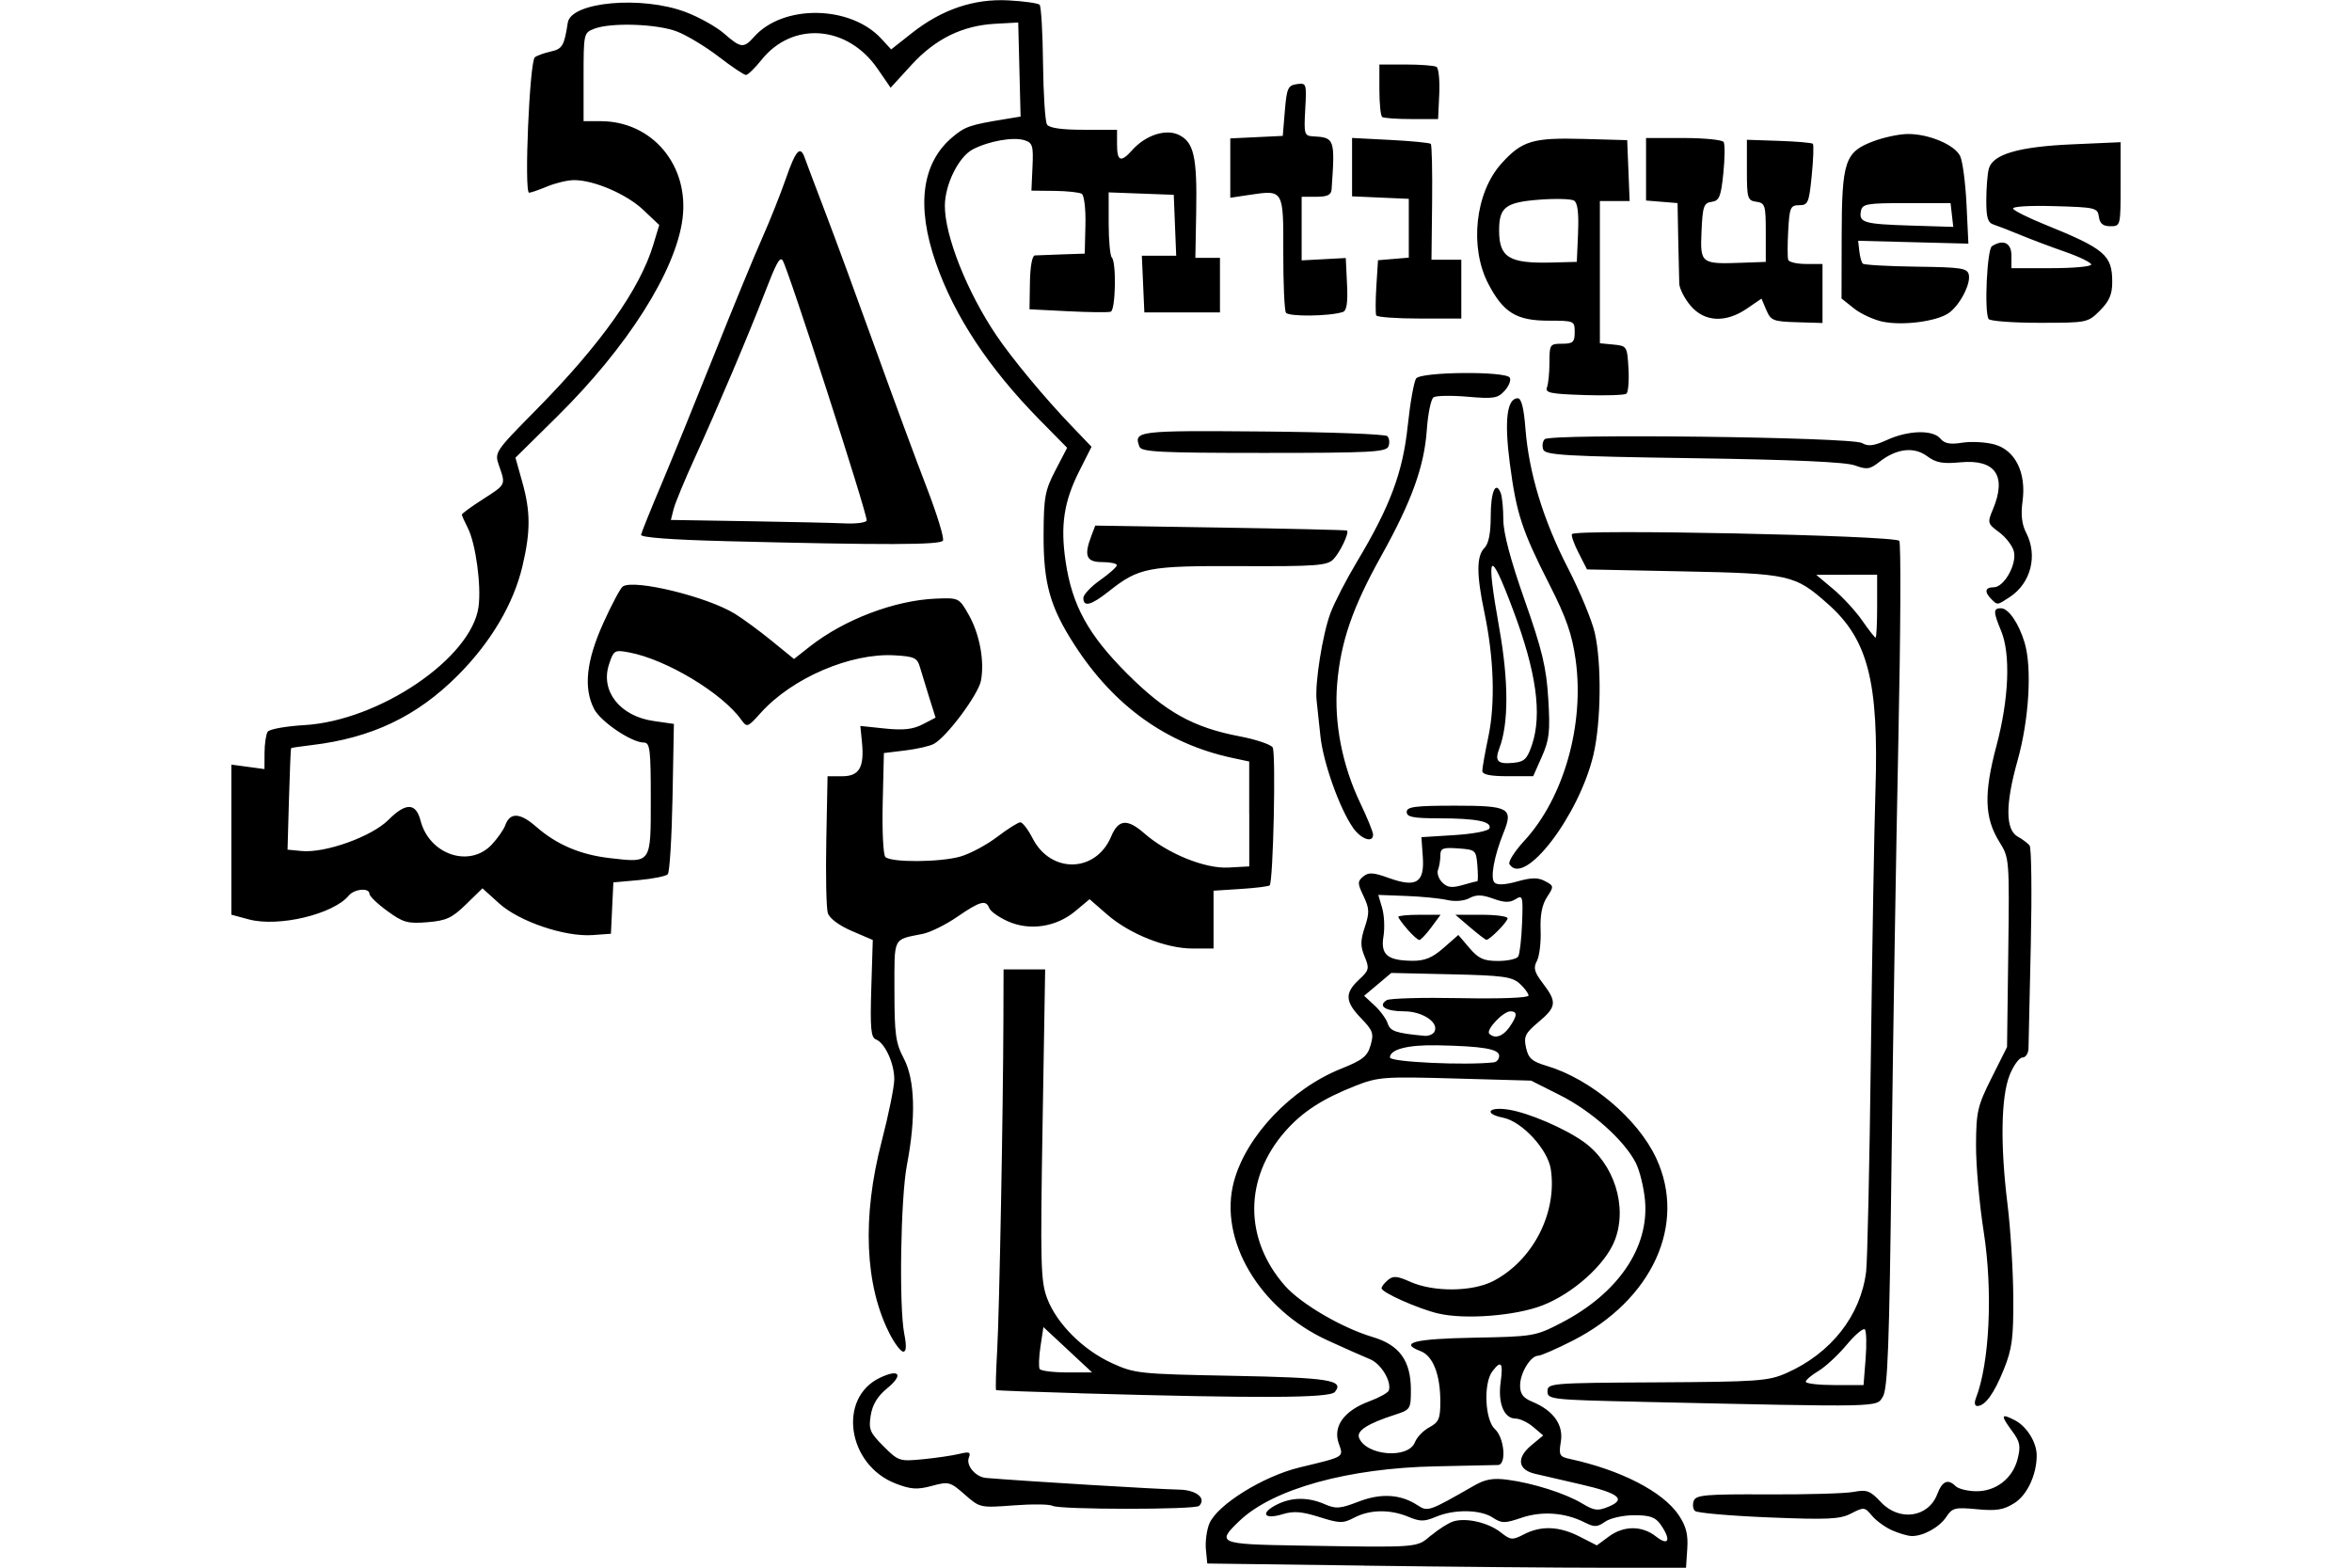 <?xml version="1.0" encoding="UTF-8" standalone="no"?>
<!-- Created with Inkscape (http://www.inkscape.org/) -->
<svg id="svg2" xmlns:rdf="http://www.w3.org/1999/02/22-rdf-syntax-ns#" xmlns="http://www.w3.org/2000/svg" height="45" width="67.5" version="1.1" xmlns:cc="http://creativecommons.org/ns#" xmlns:dc="http://purl.org/dc/elements/1.1/">
 <g id="g4070">
  <rect id="rect2990" opacity="0" height="45" width="67.5" y="0" x="3.5527e-15"/>
  <path id="path3745" d="m39.167 44.94-4.52-0.06-0.039-0.406c-0.021-0.223 0.023-0.556 0.099-0.739 0.223-0.538 1.543-1.36 2.591-1.613 1.314-0.317 1.263-0.286 1.122-0.69-0.171-0.491 0.153-0.938 0.874-1.206 0.289-0.107 0.542-0.248 0.564-0.313 0.085-0.256-0.222-0.767-0.539-0.897-0.184-0.075-0.729-0.316-1.211-0.537-1.969-0.899-3.147-2.895-2.695-4.567 0.354-1.307 1.642-2.661 3.076-3.235 0.618-0.247 0.754-0.356 0.846-0.674 0.097-0.336 0.066-0.424-0.271-0.772-0.463-0.478-0.477-0.724-0.064-1.108 0.293-0.271 0.305-0.322 0.164-0.663-0.125-0.301-0.124-0.459 0.005-0.849 0.137-0.414 0.132-0.535-0.037-0.888-0.176-0.368-0.176-0.424-0.008-0.563 0.153-0.127 0.286-0.119 0.738 0.044 0.787 0.283 1.024 0.134 0.971-0.61l-0.04-0.563 0.955-0.06c0.548-0.035 0.974-0.118 0.999-0.196 0.064-0.196-0.378-0.283-1.442-0.285-0.749-0.001-0.934-0.037-0.934-0.182 0-0.15 0.235-0.181 1.39-0.181 1.552 0 1.675 0.068 1.391 0.771-0.273 0.676-0.388 1.309-0.262 1.435 0.078 0.078 0.302 0.068 0.654-0.031 0.411-0.115 0.596-0.117 0.798-0.009 0.255 0.136 0.257 0.151 0.055 0.459-0.143 0.218-0.2 0.519-0.183 0.952 0.014 0.349-0.034 0.745-0.106 0.88-0.108 0.201-0.076 0.319 0.175 0.648 0.405 0.531 0.388 0.672-0.131 1.107-0.382 0.321-0.427 0.413-0.356 0.736 0.067 0.304 0.17 0.395 0.588 0.519 1.261 0.373 2.625 1.523 3.15 2.657 0.88 1.899-0.116 4.069-2.402 5.234-0.464 0.236-0.908 0.43-0.988 0.431-0.219 0.001-0.519 0.497-0.519 0.856 0 0.24 0.088 0.357 0.35 0.465 0.607 0.252 0.898 0.658 0.82 1.145-0.063 0.388-0.04 0.432 0.255 0.496 1.471 0.319 2.675 0.941 3.128 1.614 0.212 0.316 0.272 0.551 0.245 0.964l-0.036 0.546h-2.35c-1.293 0-4.384-0.027-6.87-0.06zm1.906-0.866c0.211-0.177 0.496-0.358 0.635-0.402 0.364-0.115 1.002 0.031 1.36 0.313 0.288 0.226 0.334 0.23 0.669 0.057 0.493-0.255 1.012-0.233 1.598 0.066l0.493 0.252 0.341-0.252c0.433-0.32 0.953-0.321 1.359-0.002 0.365 0.287 0.438 0.096 0.13-0.344-0.149-0.212-0.305-0.268-0.757-0.268-0.317 0-0.686 0.082-0.834 0.185-0.23 0.161-0.309 0.163-0.599 0.017-0.556-0.28-1.218-0.327-1.802-0.129-0.485 0.165-0.568 0.164-0.827-0.006-0.356-0.233-1.103-0.243-1.628-0.022-0.336 0.141-0.455 0.141-0.793 0-0.522-0.218-1.103-0.21-1.549 0.023-0.328 0.171-0.417 0.17-1.009-0.017-0.505-0.159-0.739-0.176-1.056-0.079-0.523 0.161-0.646-0.026-0.176-0.269 0.433-0.224 0.909-0.23 1.396-0.017 0.314 0.137 0.441 0.127 0.96-0.074 0.647-0.251 1.212-0.217 1.699 0.102 0.293 0.192 0.322 0.182 1.619-0.562 0.324-0.186 0.547-0.225 0.964-0.17 0.735 0.097 1.664 0.393 2.144 0.683 0.342 0.206 0.445 0.219 0.755 0.09 0.517-0.214 0.297-0.389-0.814-0.644-0.517-0.119-1.103-0.254-1.302-0.301-0.49-0.116-0.534-0.458-0.103-0.815l0.343-0.285-0.285-0.242c-0.157-0.133-0.385-0.242-0.508-0.242-0.331 0-0.512-0.439-0.429-1.042 0.077-0.564 0.015-0.647-0.238-0.313-0.26 0.342-0.213 1.398 0.073 1.657 0.272 0.246 0.34 1.02 0.09 1.031-0.083 0.004-0.883 0.021-1.778 0.038-2.518 0.049-4.673 0.646-5.635 1.559-0.679 0.645-0.606 0.677 1.627 0.714 3.579 0.059 3.436 0.069 3.864-0.291zm-0.465-2.676c0.054-0.143 0.24-0.335 0.413-0.428 0.271-0.145 0.315-0.248 0.315-0.733 0-0.779-0.21-1.318-0.567-1.453-0.631-0.24-0.179-0.354 1.531-0.386 1.711-0.032 1.764-0.041 2.511-0.428 1.623-0.841 2.522-2.158 2.399-3.514-0.034-0.377-0.155-0.865-0.269-1.085-0.335-0.647-1.266-1.478-2.163-1.93l-0.837-0.422-2.176-0.061c-2.066-0.058-2.212-0.047-2.881 0.216-0.935 0.369-1.51 0.743-2 1.301-1.181 1.345-1.185 3.09-0.011 4.428 0.46 0.524 1.639 1.214 2.525 1.477 0.766 0.228 1.093 0.681 1.093 1.519 0 0.545-0.015 0.568-0.452 0.709-0.785 0.253-1.112 0.462-1.036 0.661 0.199 0.519 1.418 0.618 1.604 0.129zm0.668-3.694c-0.577-0.137-1.627-0.605-1.627-0.725 0-0.047 0.083-0.154 0.184-0.238 0.149-0.124 0.267-0.115 0.633 0.05 0.67 0.302 1.786 0.293 2.389-0.019 1.138-0.59 1.841-1.958 1.651-3.211-0.086-0.568-0.827-1.369-1.365-1.477-0.571-0.114-0.431-0.325 0.154-0.232 0.574 0.091 1.605 0.533 2.152 0.923 0.875 0.623 1.268 1.854 0.899 2.82-0.268 0.701-1.2 1.539-2.093 1.881-0.775 0.297-2.22 0.407-2.977 0.227zm1.597-7.21c0.083-0.01 0.151-0.094 0.151-0.188 0-0.196-0.477-0.276-1.781-0.301-0.844-0.016-1.353 0.116-1.353 0.35 0 0.131 2.179 0.232 2.983 0.139zm-1.713-0.869c0.161-0.26-0.324-0.595-0.86-0.595-0.533 0-0.771-0.152-0.503-0.321 0.084-0.053 1.034-0.079 2.111-0.058 1.155 0.022 1.959-0.008 1.959-0.074 0-0.062-0.114-0.215-0.253-0.342-0.219-0.199-0.484-0.235-1.969-0.268l-1.716-0.039-0.39 0.328-0.39 0.328 0.301 0.279c0.166 0.154 0.335 0.386 0.377 0.517 0.07 0.221 0.233 0.276 1.051 0.353 0.112 0.011 0.239-0.038 0.283-0.109zm2.158-0.14c0.23-0.328 0.237-0.455 0.028-0.455-0.207 0-0.711 0.535-0.605 0.642 0.156 0.156 0.39 0.08 0.577-0.186zm-1.89-2.274 0.425-0.373 0.318 0.373c0.261 0.306 0.408 0.373 0.82 0.373 0.276 0 0.537-0.057 0.58-0.128 0.043-0.07 0.093-0.5 0.111-0.955 0.03-0.774 0.018-0.819-0.187-0.69-0.166 0.104-0.323 0.1-0.643-0.016-0.323-0.117-0.484-0.12-0.682-0.014-0.154 0.082-0.413 0.104-0.637 0.053-0.207-0.047-0.737-0.1-1.177-0.116l-0.8-0.03 0.11 0.375c0.061 0.206 0.078 0.574 0.038 0.816-0.086 0.526 0.114 0.695 0.834 0.7 0.352 0.003 0.57-0.087 0.891-0.369zm-1.034-0.532c-0.145-0.166-0.263-0.329-0.263-0.362s0.273-0.059 0.606-0.059h0.606l-0.267 0.362c-0.147 0.199-0.302 0.362-0.343 0.362-0.042 0-0.194-0.136-0.339-0.302zm1.791-0.064-0.417-0.357h0.749c0.412 0 0.749 0.045 0.749 0.1 0 0.103-0.517 0.627-0.61 0.619-0.029-0.003-0.24-0.165-0.47-0.362zm0.213-1.321c0.021 0 0.021-0.203 0.001-0.452-0.036-0.439-0.052-0.453-0.55-0.489-0.442-0.032-0.512-0.004-0.512 0.201 0 0.131-0.03 0.317-0.067 0.413-0.037 0.096 0.017 0.26 0.121 0.363 0.146 0.146 0.275 0.163 0.579 0.076 0.215-0.062 0.408-0.112 0.429-0.112zm11.896 18.63c-0.199-0.089-0.457-0.278-0.574-0.42-0.203-0.246-0.229-0.249-0.59-0.062-0.324 0.168-0.661 0.184-2.379 0.114-1.101-0.045-2.05-0.128-2.108-0.185-0.059-0.057-0.073-0.189-0.033-0.294 0.063-0.165 0.355-0.19 2.11-0.181 1.12 0.006 2.233-0.026 2.473-0.071 0.386-0.072 0.478-0.038 0.787 0.293 0.525 0.562 1.363 0.444 1.617-0.229 0.143-0.378 0.308-0.449 0.529-0.228 0.073 0.073 0.327 0.138 0.566 0.144 0.575 0.016 1.067-0.359 1.21-0.922 0.095-0.373 0.071-0.497-0.151-0.797-0.346-0.468-0.331-0.527 0.075-0.317 0.342 0.177 0.627 0.637 0.625 1.012-0.002 0.553-0.274 1.134-0.639 1.364-0.312 0.197-0.514 0.23-1.076 0.177-0.628-0.06-0.708-0.04-0.876 0.215-0.198 0.302-0.667 0.562-1 0.554-0.113-0.003-0.368-0.078-0.567-0.167zm-24.086-0.699c-0.077-0.048-0.577-0.055-1.112-0.014-0.965 0.073-0.975 0.071-1.409-0.311-0.419-0.368-0.459-0.378-0.944-0.248-0.419 0.113-0.599 0.101-1.033-0.065-1.39-0.531-1.68-2.455-0.458-3.038 0.565-0.27 0.686-0.088 0.203 0.307-0.27 0.221-0.417 0.463-0.466 0.771-0.065 0.401-0.025 0.496 0.367 0.888 0.427 0.427 0.459 0.437 1.13 0.372 0.38-0.037 0.849-0.106 1.042-0.153 0.293-0.071 0.339-0.053 0.276 0.11-0.086 0.224 0.198 0.556 0.496 0.58 1.157 0.096 4.927 0.324 5.539 0.335 0.496 0.009 0.791 0.249 0.574 0.467-0.113 0.113-4.024 0.11-4.204-0.002zm16.915-2.986c-2.611-0.058-2.712-0.069-2.712-0.301 0-0.234 0.086-0.242 3.147-0.258 2.896-0.016 3.192-0.037 3.71-0.266 1.281-0.566 2.131-1.648 2.288-2.911 0.037-0.298 0.098-3.091 0.136-6.207 0.038-3.116 0.097-6.526 0.131-7.579 0.101-3.139-0.206-4.354-1.361-5.378-0.951-0.844-1.087-0.875-4.169-0.938l-2.747-0.056-0.244-0.478c-0.134-0.263-0.218-0.505-0.186-0.537 0.15-0.15 9.22 0.037 9.391 0.194 0.051 0.046 0.039 2.63-0.026 5.741s-0.154 8.559-0.196 12.105c-0.064 5.278-0.109 6.498-0.25 6.723-0.192 0.306 0.038 0.301-6.911 0.147zm6.418-1.235c0.033-0.414 0.023-0.794-0.021-0.843-0.044-0.049-0.281 0.151-0.527 0.446-0.246 0.294-0.61 0.631-0.808 0.748s-0.361 0.256-0.361 0.308 0.373 0.095 0.829 0.095h0.829l0.059-0.753zm0.331-21.604v-0.904l-0.874 0.002-0.874 0.002 0.49 0.411c0.269 0.226 0.643 0.632 0.83 0.902 0.187 0.27 0.36 0.491 0.384 0.491 0.024 0 0.044-0.407 0.044-0.904zm2.829 22.749c0.399-1.011 0.497-3.083 0.228-4.801-0.124-0.79-0.222-1.907-0.219-2.483 0.005-0.959 0.043-1.121 0.448-1.928l0.442-0.882 0.035-2.712c0.034-2.684 0.032-2.717-0.256-3.179-0.428-0.688-0.449-1.384-0.083-2.756 0.359-1.346 0.411-2.638 0.132-3.304-0.226-0.541-0.226-0.644-0.003-0.644 0.215 0 0.509 0.426 0.677 0.98 0.219 0.723 0.131 2.211-0.199 3.386-0.355 1.262-0.352 1.993 0.007 2.191 0.133 0.073 0.284 0.187 0.337 0.253 0.053 0.066 0.068 1.341 0.035 2.832s-0.063 2.834-0.066 2.983c-0.002 0.149-0.08 0.271-0.172 0.271-0.092 0-0.258 0.225-0.368 0.5-0.25 0.624-0.273 2.011-0.062 3.718 0.086 0.696 0.16 1.889 0.165 2.652 0.007 1.182-0.032 1.488-0.27 2.079-0.283 0.702-0.538 1.054-0.765 1.054-0.07 0-0.088-0.092-0.042-0.211zm-25.731-0.157c-1.293-0.037-2.365-0.077-2.383-0.09s-0.004-0.525 0.031-1.138c0.063-1.118 0.171-6.869 0.179-9.522l0.004-1.416h0.597 0.597l-0.074 4.453c-0.067 4.03-0.054 4.504 0.133 4.995 0.277 0.725 1.028 1.475 1.858 1.855 0.653 0.299 0.783 0.312 3.454 0.363 2.78 0.053 3.226 0.123 2.942 0.465-0.146 0.175-2.12 0.185-7.338 0.037zm-0.326-1.248-0.699-0.651-0.084 0.553c-0.046 0.304-0.056 0.598-0.023 0.651s0.385 0.098 0.782 0.098h0.722l-0.699-0.651zm-5.114-0.463c-0.712-1.393-0.792-3.344-0.227-5.518 0.198-0.76 0.36-1.562 0.362-1.78 0.002-0.457-0.269-1.048-0.527-1.147-0.144-0.055-0.168-0.322-0.133-1.461l0.043-1.393-0.605-0.26c-0.364-0.157-0.637-0.36-0.685-0.512-0.044-0.139-0.064-1.079-0.044-2.09l0.036-1.838h0.42c0.492 0 0.639-0.256 0.567-0.983l-0.046-0.461 0.706 0.074c0.527 0.055 0.801 0.025 1.08-0.119l0.373-0.193-0.181-0.575c-0.099-0.316-0.22-0.711-0.268-0.876-0.077-0.266-0.163-0.306-0.728-0.338-1.257-0.073-2.939 0.65-3.836 1.647-0.384 0.427-0.399 0.432-0.567 0.198-0.55-0.767-2.155-1.73-3.213-1.928-0.421-0.079-0.445-0.065-0.579 0.343-0.253 0.766 0.315 1.487 1.278 1.625l0.584 0.084-0.039 2.108c-0.022 1.159-0.083 2.153-0.137 2.208-0.053 0.055-0.427 0.13-0.829 0.167l-0.732 0.066-0.035 0.737-0.035 0.737-0.526 0.038c-0.793 0.057-2.104-0.387-2.679-0.906l-0.482-0.436-0.472 0.461c-0.401 0.392-0.568 0.468-1.109 0.512-0.565 0.046-0.696 0.009-1.15-0.322-0.282-0.205-0.512-0.427-0.512-0.493 0-0.181-0.433-0.144-0.594 0.051-0.445 0.537-2.018 0.911-2.867 0.683l-0.502-0.135 0-2.154 0-2.154 0.475 0.064 0.475 0.064 0.002-0.468c0.001-0.257 0.042-0.528 0.09-0.603s0.522-0.16 1.053-0.191c2.148-0.126 4.793-1.921 4.998-3.391 0.085-0.611-0.081-1.83-0.31-2.273-0.092-0.179-0.168-0.35-0.168-0.379s0.271-0.228 0.603-0.44c0.667-0.428 0.658-0.409 0.466-0.958-0.136-0.39-0.132-0.397 1.069-1.615 1.851-1.877 2.974-3.462 3.358-4.739l0.169-0.56-0.457-0.433c-0.478-0.453-1.415-0.857-1.987-0.856-0.184 0-0.53 0.082-0.768 0.181-0.238 0.099-0.473 0.181-0.523 0.181-0.148 0 0.014-3.784 0.166-3.89 0.074-0.052 0.284-0.126 0.467-0.166 0.32-0.07 0.378-0.171 0.477-0.825 0.091-0.6 2.129-0.782 3.388-0.303 0.387 0.147 0.882 0.425 1.101 0.617 0.476 0.418 0.561 0.427 0.859 0.091 0.833-0.937 2.763-0.908 3.648 0.053l0.285 0.309 0.589-0.465c0.865-0.684 1.79-0.997 2.783-0.942 0.444 0.024 0.843 0.081 0.888 0.125 0.044 0.044 0.089 0.802 0.098 1.684 0.01 0.882 0.061 1.671 0.114 1.754 0.064 0.1 0.419 0.151 1.053 0.151h0.957v0.422c0 0.486 0.11 0.527 0.433 0.164 0.384-0.431 0.966-0.622 1.342-0.439 0.43 0.209 0.526 0.631 0.497 2.204l-0.024 1.326h0.353 0.353v0.783 0.783h-1.085-1.085l-0.036-0.814-0.036-0.814h0.493 0.493l-0.035-0.874-0.035-0.874-0.934-0.035-0.934-0.035v0.889c0 0.489 0.041 0.93 0.09 0.979 0.135 0.136 0.109 1.507-0.03 1.557-0.066 0.024-0.618 0.018-1.226-0.013l-1.106-0.056 0.012-0.769c0.007-0.456 0.065-0.773 0.141-0.777 0.071-0.005 0.423-0.018 0.781-0.03l0.651-0.022 0.02-0.82c0.011-0.457-0.035-0.854-0.105-0.897-0.069-0.042-0.422-0.08-0.785-0.084l-0.66-0.007 0.031-0.682c0.028-0.607 0.002-0.691-0.229-0.765-0.32-0.101-1.018 0.021-1.48 0.26-0.408 0.211-0.802 1.002-0.806 1.617-0.005 0.861 0.638 2.481 1.481 3.728 0.449 0.665 1.379 1.786 2.151 2.591l0.577 0.603-0.351 0.696c-0.443 0.879-0.546 1.562-0.392 2.601 0.187 1.26 0.648 2.099 1.767 3.218 1.102 1.102 1.894 1.543 3.227 1.797 0.468 0.089 0.895 0.233 0.948 0.319 0.096 0.155 0.016 3.852-0.086 3.958-0.029 0.03-0.403 0.077-0.832 0.104l-0.779 0.05v0.83 0.83h-0.6c-0.767 0-1.812-0.417-2.458-0.98l-0.5-0.436-0.41 0.343c-0.548 0.458-1.312 0.572-1.937 0.291-0.257-0.116-0.496-0.285-0.531-0.376-0.096-0.25-0.26-0.205-0.917 0.246-0.33 0.227-0.776 0.448-0.991 0.491-0.872 0.176-0.814 0.06-0.814 1.632 0 1.254 0.034 1.499 0.271 1.95 0.318 0.605 0.349 1.688 0.087 3.053-0.181 0.944-0.23 4.064-0.076 4.846 0.068 0.346 0.059 0.512-0.028 0.512-0.071 0-0.247-0.231-0.391-0.512zm10.321-14.915v-1.507l-0.482-0.103c-1.879-0.401-3.394-1.484-4.526-3.236-0.708-1.095-0.898-1.77-0.893-3.169 0.004-1.08 0.039-1.272 0.34-1.851l0.336-0.646-0.787-0.8c-1.463-1.488-2.447-2.977-2.981-4.511-0.568-1.631-0.405-2.864 0.476-3.606 0.362-0.305 0.499-0.352 1.5-0.516l0.456-0.075-0.034-1.35-0.034-1.35-0.654 0.036c-0.952 0.052-1.725 0.432-2.415 1.187l-0.593 0.649-0.375-0.545c-0.861-1.251-2.439-1.371-3.33-0.255-0.191 0.239-0.392 0.434-0.447 0.434-0.055 0-0.408-0.236-0.783-0.525-0.376-0.289-0.914-0.614-1.198-0.723-0.569-0.219-1.888-0.264-2.37-0.08-0.305 0.116-0.309 0.135-0.309 1.386v1.268h0.486c1.49 0 2.556 1.276 2.352 2.814-0.198 1.494-1.584 3.677-3.594 5.662l-1.199 1.184 0.194 0.692c0.241 0.859 0.242 1.42 0.007 2.421-0.255 1.081-0.903 2.179-1.846 3.127-1.181 1.187-2.481 1.807-4.221 2.012-0.304 0.036-0.562 0.074-0.573 0.086-0.011 0.011-0.038 0.672-0.061 1.467l-0.041 1.446 0.403 0.039c0.681 0.065 2.011-0.412 2.493-0.894 0.501-0.501 0.788-0.494 0.922 0.024 0.254 0.98 1.415 1.365 2.048 0.68 0.168-0.182 0.34-0.428 0.381-0.545 0.135-0.382 0.424-0.37 0.888 0.037 0.585 0.513 1.264 0.803 2.108 0.901 1.205 0.139 1.182 0.171 1.182-1.697 0-1.429-0.024-1.619-0.2-1.619-0.351 0-1.238-0.599-1.426-0.963-0.309-0.599-0.228-1.374 0.259-2.457 0.242-0.539 0.496-1.016 0.565-1.061 0.331-0.215 2.416 0.293 3.214 0.783 0.232 0.143 0.709 0.493 1.06 0.779l0.638 0.52 0.447-0.352c0.993-0.782 2.444-1.334 3.633-1.381 0.648-0.026 0.659-0.021 0.93 0.456 0.317 0.556 0.462 1.332 0.356 1.898-0.074 0.396-0.972 1.604-1.35 1.815-0.112 0.063-0.481 0.148-0.82 0.189l-0.616 0.075-0.034 1.436c-0.019 0.79 0.015 1.486 0.076 1.547 0.163 0.163 1.568 0.155 2.153-0.012 0.279-0.08 0.754-0.334 1.056-0.564 0.302-0.23 0.601-0.419 0.665-0.419 0.064 0 0.222 0.206 0.351 0.458 0.523 1.025 1.819 0.995 2.256-0.052 0.206-0.493 0.462-0.517 0.95-0.089 0.662 0.58 1.739 1.018 2.41 0.982l0.603-0.033v-1.507zm-15.066-7.834c-1.51-0.038-2.402-0.105-2.388-0.181 0.013-0.066 0.275-0.717 0.583-1.446 0.308-0.729 0.992-2.41 1.521-3.736 0.529-1.326 1.142-2.817 1.364-3.314 0.221-0.497 0.53-1.27 0.685-1.718 0.29-0.834 0.417-0.973 0.546-0.603 0.041 0.116 0.302 0.808 0.58 1.537 0.279 0.729 0.927 2.492 1.44 3.917 0.513 1.425 1.178 3.225 1.477 3.999 0.299 0.774 0.51 1.463 0.468 1.531-0.078 0.127-1.655 0.131-6.277 0.015zm4.088-0.587c0.055-0.089-2.285-7.332-2.416-7.478-0.084-0.094-0.18 0.085-0.522 0.972-0.456 1.182-1.341 3.27-1.995 4.704-0.292 0.641-0.567 1.304-0.609 1.474l-0.077 0.308 2.212 0.036c1.217 0.02 2.466 0.048 2.777 0.063 0.311 0.015 0.595-0.02 0.63-0.078zm18.447 9.862c-0.043-0.069 0.15-0.373 0.428-0.675 1.132-1.228 1.73-3.339 1.471-5.195-0.101-0.726-0.268-1.205-0.743-2.141-0.799-1.571-0.955-2.048-1.145-3.49-0.162-1.234-0.084-1.874 0.229-1.874 0.102 0 0.174 0.288 0.219 0.874 0.099 1.269 0.511 2.623 1.22 4.002 0.342 0.666 0.688 1.5 0.769 1.853 0.201 0.876 0.182 2.57-0.038 3.505-0.413 1.752-1.994 3.812-2.409 3.14zm-4.491-1.049c-0.387-0.553-0.859-1.882-0.935-2.634-0.04-0.391-0.088-0.846-0.108-1.012-0.057-0.483 0.171-1.917 0.4-2.521 0.116-0.306 0.455-0.962 0.752-1.458 0.958-1.597 1.322-2.573 1.463-3.914 0.07-0.664 0.179-1.274 0.243-1.357 0.149-0.192 2.566-0.212 2.684-0.023 0.043 0.07-0.021 0.239-0.144 0.375-0.198 0.22-0.316 0.239-1.066 0.174-0.464-0.04-0.904-0.033-0.977 0.017-0.074 0.049-0.16 0.47-0.193 0.934-0.074 1.055-0.435 2.052-1.31 3.623-0.823 1.477-1.162 2.463-1.263 3.669-0.093 1.113 0.143 2.333 0.663 3.421 0.203 0.424 0.368 0.832 0.368 0.905 0 0.252-0.345 0.133-0.577-0.198zm3.711-1.627c0-0.083 0.079-0.529 0.176-0.991 0.2-0.957 0.158-2.259-0.116-3.562-0.228-1.085-0.228-1.619 0.001-1.848 0.121-0.121 0.181-0.422 0.181-0.905 0-0.71 0.144-1.044 0.289-0.668 0.04 0.104 0.073 0.447 0.073 0.761 0 0.378 0.207 1.16 0.612 2.31 0.504 1.432 0.623 1.932 0.678 2.832 0.057 0.936 0.031 1.174-0.183 1.657l-0.25 0.564h-0.73c-0.504 0-0.73-0.047-0.73-0.151zm1.427-0.753c0.293-0.878 0.124-2.093-0.538-3.857-0.691-1.843-0.796-1.709-0.401 0.513 0.27 1.52 0.271 2.738 0.002 3.445-0.141 0.372-0.052 0.463 0.41 0.417 0.308-0.03 0.391-0.112 0.527-0.518zm-12.877-4.211c0-0.095 0.216-0.326 0.48-0.512s0.481-0.38 0.482-0.43c0.002-0.05-0.187-0.09-0.419-0.09-0.459 0-0.532-0.178-0.311-0.757l0.111-0.291 3.596 0.057c1.978 0.031 3.611 0.07 3.629 0.085 0.071 0.061-0.204 0.637-0.396 0.83-0.177 0.177-0.51 0.201-2.647 0.192-2.677-0.012-2.926 0.036-3.798 0.727-0.503 0.398-0.725 0.456-0.725 0.19zm26.058 0.028c-0.206-0.206-0.179-0.337 0.07-0.337 0.297 0 0.67-0.664 0.578-1.03-0.04-0.16-0.23-0.407-0.421-0.549-0.336-0.249-0.342-0.271-0.179-0.661 0.402-0.963 0.067-1.443-0.938-1.347-0.504 0.048-0.696 0.013-0.954-0.178-0.378-0.279-0.881-0.218-1.371 0.168-0.271 0.213-0.358 0.225-0.699 0.099-0.263-0.098-1.765-0.165-4.631-0.207-3.665-0.054-4.251-0.088-4.313-0.248-0.039-0.102-0.02-0.236 0.042-0.298 0.165-0.165 8.811-0.061 9.105 0.11 0.179 0.104 0.34 0.084 0.723-0.09 0.612-0.278 1.313-0.295 1.527-0.037 0.119 0.143 0.279 0.173 0.625 0.118 0.256-0.041 0.671-0.019 0.921 0.048 0.602 0.162 0.925 0.812 0.812 1.635-0.052 0.383-0.021 0.661 0.104 0.901 0.339 0.656 0.136 1.449-0.473 1.848-0.362 0.237-0.347 0.236-0.529 0.054zm-24.446-4.371c-0.175-0.455-0.073-0.468 3.517-0.438 1.919 0.016 3.536 0.076 3.595 0.133s0.074 0.189 0.034 0.293c-0.064 0.166-0.506 0.189-3.575 0.189-2.967 0-3.513-0.027-3.571-0.177zm12.75-1.485c-0.957-0.03-1.115-0.063-1.055-0.221 0.039-0.102 0.071-0.426 0.071-0.718 0-0.511 0.014-0.533 0.362-0.533 0.314 0 0.362-0.044 0.362-0.331 0-0.326-0.012-0.331-0.753-0.331-0.917 0-1.294-0.231-1.725-1.056-0.549-1.052-0.378-2.621 0.377-3.456 0.59-0.653 0.896-0.745 2.348-0.705l1.26 0.035 0.035 0.874 0.035 0.874h-0.427-0.427v2.041 2.041l0.392 0.038c0.384 0.037 0.392 0.051 0.429 0.688 0.02 0.357-0.007 0.683-0.06 0.723-0.053 0.04-0.604 0.058-1.223 0.038zm-0.164-4.655c0.025-0.566-0.012-0.862-0.113-0.925-0.082-0.051-0.532-0.063-1-0.027-0.968 0.075-1.152 0.216-1.152 0.881 0 0.779 0.286 0.954 1.507 0.923l0.723-0.019 0.036-0.833zm8.762 2.555c-0.265-0.054-0.643-0.226-0.841-0.384l-0.359-0.286 0.004-1.792c0.005-2.143 0.092-2.409 0.894-2.716 0.298-0.114 0.745-0.211 0.992-0.214 0.602-0.009 1.355 0.306 1.514 0.632 0.071 0.146 0.153 0.771 0.183 1.39l0.054 1.125-1.582-0.041-1.582-0.041 0.033 0.294c0.018 0.162 0.063 0.324 0.1 0.362 0.037 0.037 0.728 0.076 1.534 0.087 1.307 0.017 1.471 0.043 1.51 0.236 0.057 0.282-0.287 0.916-0.605 1.114-0.364 0.227-1.295 0.344-1.85 0.232zm1.968-3.068-0.039-0.341h-1.264c-1.141 0-1.268 0.022-1.308 0.227-0.064 0.333 0.081 0.376 1.427 0.418l1.223 0.038-0.039-0.341zm-5.327 2.729-0.138-0.328-0.418 0.286c-0.612 0.419-1.222 0.387-1.619-0.085-0.172-0.204-0.317-0.489-0.323-0.633-0.006-0.144-0.019-0.723-0.03-1.286l-0.019-1.024-0.452-0.037-0.452-0.037v-0.897-0.897h1.078c0.593 0 1.11 0.052 1.149 0.115s0.035 0.467-0.009 0.898c-0.069 0.674-0.115 0.787-0.335 0.819-0.227 0.032-0.259 0.127-0.291 0.846-0.041 0.931-0.021 0.946 1.181 0.902l0.663-0.024v-0.844c0-0.783-0.019-0.846-0.271-0.882-0.253-0.036-0.271-0.098-0.271-0.909v-0.87l0.92 0.031c0.506 0.017 0.944 0.055 0.973 0.084 0.029 0.029 0.015 0.438-0.032 0.908-0.077 0.786-0.107 0.855-0.359 0.855-0.251 0-0.279 0.062-0.316 0.725-0.022 0.399-0.023 0.779-0 0.844 0.022 0.065 0.253 0.118 0.512 0.118h0.472v0.847 0.847l-0.737-0.022c-0.678-0.02-0.748-0.048-0.875-0.35zm6.379 0.255c-0.127-0.206-0.044-1.997 0.097-2.088 0.325-0.209 0.559-0.096 0.559 0.269v0.362h1.145c0.63 0 1.145-0.047 1.145-0.104s-0.339-0.223-0.753-0.367-0.997-0.365-1.296-0.489c-0.298-0.124-0.637-0.255-0.753-0.292-0.166-0.052-0.211-0.201-0.209-0.702 0.001-0.35 0.033-0.755 0.072-0.899 0.112-0.417 0.852-0.634 2.399-0.702l1.384-0.061v1.206c0 1.197-0.002 1.206-0.293 1.206-0.212 0-0.304-0.075-0.331-0.271-0.037-0.259-0.096-0.273-1.284-0.306-0.734-0.02-1.217 0.011-1.177 0.076 0.038 0.061 0.435 0.259 0.884 0.441 1.754 0.711 1.96 0.886 1.96 1.663 0 0.353-0.085 0.549-0.352 0.817-0.349 0.349-0.367 0.352-1.74 0.352-0.764 0-1.419-0.049-1.456-0.11zm-20.165-0.18c-0.044-0.071-0.078-0.848-0.076-1.726 0.005-1.812 0.011-1.802-0.977-1.654l-0.544 0.082v-0.852-0.852l0.753-0.036 0.753-0.036 0.06-0.723c0.054-0.647 0.09-0.727 0.344-0.763 0.276-0.039 0.282-0.019 0.241 0.722-0.04 0.711-0.025 0.763 0.218 0.776 0.628 0.034 0.64 0.066 0.538 1.524-0.011 0.158-0.121 0.211-0.437 0.211h-0.422v0.913 0.913l0.633-0.034 0.633-0.034 0.036 0.75c0.026 0.534-0.009 0.764-0.121 0.8-0.391 0.125-1.559 0.138-1.633 0.018zm2.592 0.079c-0.024-0.05-0.022-0.426 0.003-0.837l0.047-0.747 0.442-0.037 0.442-0.037v-0.844-0.844l-0.814-0.036-0.814-0.036v-0.838-0.838l1.101 0.057c0.606 0.031 1.127 0.082 1.158 0.113s0.048 0.792 0.038 1.691l-0.018 1.635h0.428 0.428v0.844 0.844h-1.198c-0.659 0-1.218-0.041-1.242-0.09zm0.17-5.695c-0.044-0.034-0.08-0.386-0.08-0.784v-0.723h0.765c0.421 0 0.814 0.031 0.875 0.068 0.061 0.038 0.096 0.39 0.078 0.783l-0.033 0.715h-0.762c-0.419 0-0.798-0.027-0.843-0.06z"/>
 </g>
</svg>
